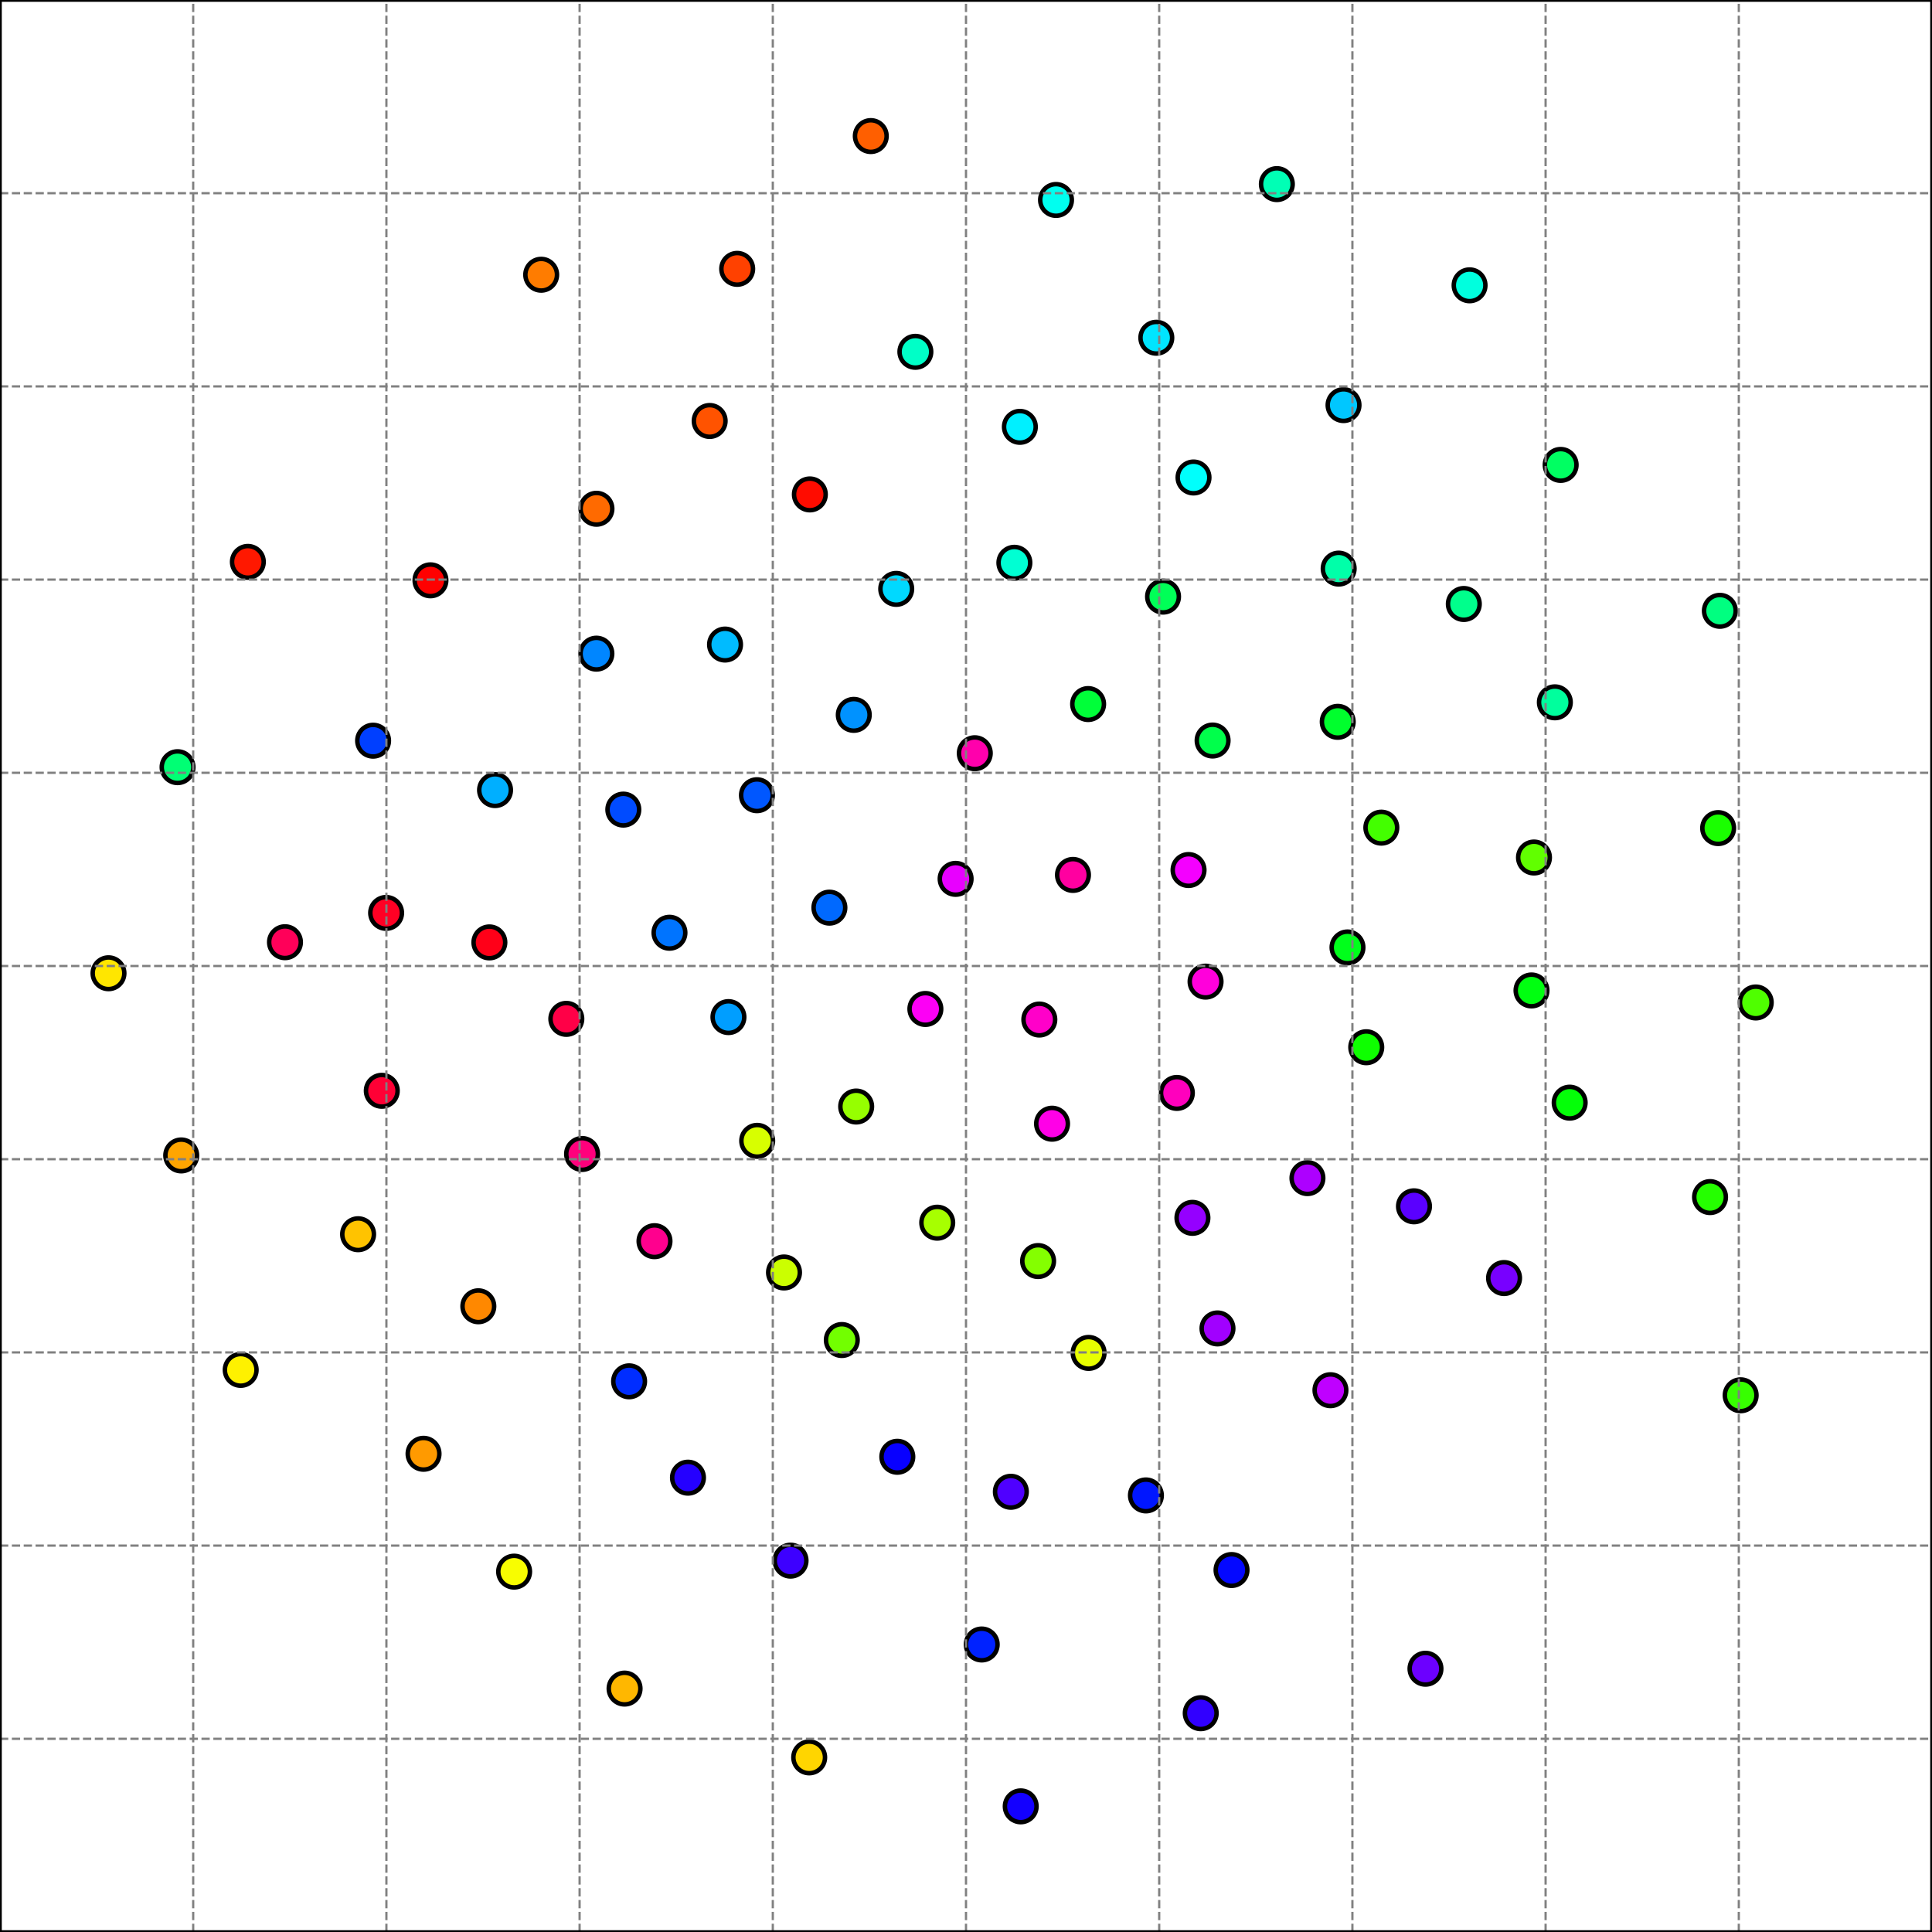 <?xml version="1.0" encoding="utf-8" standalone="no"?>
<!DOCTYPE svg PUBLIC "-//W3C//DTD SVG 1.1//EN"
  "http://www.w3.org/Graphics/SVG/1.1/DTD/svg11.dtd">
<svg xmlns:xlink="http://www.w3.org/1999/xlink" width="432pt" height="432pt" viewBox="0 0 432 432" xmlns="http://www.w3.org/2000/svg" version="1.1">
 <defs>
  <style type="text/css">*{stroke-linejoin: round; stroke-linecap: butt}</style>
 </defs>
 <g id="figure_1">
  <g id="patch_1">
   <path d="M 0 432 
L 432 432 
L 432 0 
L 0 0 
z
" style="fill: #ffffff"/>
  </g>
  <g id="axes_1">
   <g id="patch_2">
    <path d="M 0 432 
L 432 432 
L 432 0 
L 0 0 
z
" style="fill: #ffffff"/>
   </g>
   <g id="PathCollection_1">
    <defs>
     <path id="C0_0_d5768dac63" d="M 0 3.536 
C 0.938 3.536 1.837 3.163 2.5 2.5 
C 3.163 1.837 3.536 0.938 3.536 -0 
C 3.536 -0.938 3.163 -1.837 2.5 -2.5 
C 1.837 -3.163 0.938 -3.536 0 -3.536 
C -0.938 -3.536 -1.837 -3.163 -2.5 -2.5 
C -3.163 -1.837 -3.536 -0.938 -3.536 0 
C -3.536 0.938 -3.163 1.837 -2.5 2.5 
C -1.837 3.163 -0.938 3.536 0 3.536 
z
"/>
    </defs>
    <g clip-path="url(#p731b954d7b)">
     <use xlink:href="#C0_0_d5768dac63" x="285.509" y="41.168" style="fill: #00ffb5; stroke: #000000"/>
    </g>
    <g clip-path="url(#p731b954d7b)">
     <use xlink:href="#C0_0_d5768dac63" x="243.306" y="157.429" style="fill: #00ff39; stroke: #000000"/>
    </g>
    <g clip-path="url(#p731b954d7b)">
     <use xlink:href="#C0_0_d5768dac63" x="139.656" y="377.574" style="fill: #ffb700; stroke: #000000"/>
    </g>
    <g clip-path="url(#p731b954d7b)">
     <use xlink:href="#C0_0_d5768dac63" x="318.741" y="373.133" style="fill: #6c00ff; stroke: #000000"/>
    </g>
    <g clip-path="url(#p731b954d7b)">
     <use xlink:href="#C0_0_d5768dac63" x="153.832" y="330.411" style="fill: #2500ff; stroke: #000000"/>
    </g>
    <g clip-path="url(#p731b954d7b)">
     <use xlink:href="#C0_0_d5768dac63" x="200.398" y="131.676" style="fill: #00d9ff; stroke: #000000"/>
    </g>
    <g clip-path="url(#p731b954d7b)">
     <use xlink:href="#C0_0_d5768dac63" x="175.307" y="284.529" style="fill: #cbff00; stroke: #000000"/>
    </g>
    <g clip-path="url(#p731b954d7b)">
     <use xlink:href="#C0_0_d5768dac63" x="219.515" y="367.712" style="fill: #0022ff; stroke: #000000"/>
    </g>
    <g clip-path="url(#p731b954d7b)">
     <use xlink:href="#C0_0_d5768dac63" x="133.354" y="146.159" style="fill: #0086ff; stroke: #000000"/>
    </g>
    <g clip-path="url(#p731b954d7b)">
     <use xlink:href="#C0_0_d5768dac63" x="243.419" y="302.512" style="fill: #e8ff00; stroke: #000000"/>
    </g>
    <g clip-path="url(#p731b954d7b)">
     <use xlink:href="#C0_0_d5768dac63" x="63.722" y="210.681" style="fill: #ff0059; stroke: #000000"/>
    </g>
    <g clip-path="url(#p731b954d7b)">
     <use xlink:href="#C0_0_d5768dac63" x="297.492" y="310.856" style="fill: #bf00ff; stroke: #000000"/>
    </g>
    <g clip-path="url(#p731b954d7b)">
     <use xlink:href="#C0_0_d5768dac63" x="181.085" y="110.554" style="fill: #ff0c00; stroke: #000000"/>
    </g>
    <g clip-path="url(#p731b954d7b)">
     <use xlink:href="#C0_0_d5768dac63" x="169.309" y="255.094" style="fill: #d7ff00; stroke: #000000"/>
    </g>
    <g clip-path="url(#p731b954d7b)">
     <use xlink:href="#C0_0_d5768dac63" x="308.868" y="185.063" style="fill: #43ff00; stroke: #000000"/>
    </g>
    <g clip-path="url(#p731b954d7b)">
     <use xlink:href="#C0_0_d5768dac63" x="384.184" y="185.164" style="fill: #1aff00; stroke: #000000"/>
    </g>
    <g clip-path="url(#p731b954d7b)">
     <use xlink:href="#C0_0_d5768dac63" x="299.119" y="161.4" style="fill: #00ff2d; stroke: #000000"/>
    </g>
    <g clip-path="url(#p731b954d7b)">
     <use xlink:href="#C0_0_d5768dac63" x="271.141" y="165.585" style="fill: #00ff4b; stroke: #000000"/>
    </g>
    <g clip-path="url(#p731b954d7b)">
     <use xlink:href="#C0_0_d5768dac63" x="235.24" y="251.264" style="fill: #ff00e7; stroke: #000000"/>
    </g>
    <g clip-path="url(#p731b954d7b)">
     <use xlink:href="#C0_0_d5768dac63" x="348.967" y="103.954" style="fill: #00ff62; stroke: #000000"/>
    </g>
    <g clip-path="url(#p731b954d7b)">
     <use xlink:href="#C0_0_d5768dac63" x="39.701" y="171.542" style="fill: #00ff74; stroke: #000000"/>
    </g>
    <g clip-path="url(#p731b954d7b)">
     <use xlink:href="#C0_0_d5768dac63" x="328.603" y="63.797" style="fill: #00ffde; stroke: #000000"/>
    </g>
    <g clip-path="url(#p731b954d7b)">
     <use xlink:href="#C0_0_d5768dac63" x="392.592" y="224.154" style="fill: #4fff00; stroke: #000000"/>
    </g>
    <g clip-path="url(#p731b954d7b)">
     <use xlink:href="#C0_0_d5768dac63" x="228.046" y="95.442" style="fill: #00f0ff; stroke: #000000"/>
    </g>
    <g clip-path="url(#p731b954d7b)">
     <use xlink:href="#C0_0_d5768dac63" x="300.417" y="90.582" style="fill: #00c7ff; stroke: #000000"/>
    </g>
    <g clip-path="url(#p731b954d7b)">
     <use xlink:href="#C0_0_d5768dac63" x="209.566" y="273.396" style="fill: #a7ff00; stroke: #000000"/>
    </g>
    <g clip-path="url(#p731b954d7b)">
     <use xlink:href="#C0_0_d5768dac63" x="232.122" y="281.975" style="fill: #84ff00; stroke: #000000"/>
    </g>
    <g clip-path="url(#p731b954d7b)">
     <use xlink:href="#C0_0_d5768dac63" x="327.313" y="135.052" style="fill: #00ff8c; stroke: #000000"/>
    </g>
    <g clip-path="url(#p731b954d7b)">
     <use xlink:href="#C0_0_d5768dac63" x="384.566" y="136.579" style="fill: #00ff80; stroke: #000000"/>
    </g>
    <g clip-path="url(#p731b954d7b)">
     <use xlink:href="#C0_0_d5768dac63" x="265.762" y="194.541" style="fill: #f400ff; stroke: #000000"/>
    </g>
    <g clip-path="url(#p731b954d7b)">
     <use xlink:href="#C0_0_d5768dac63" x="194.712" y="30.427" style="fill: #ff5f00; stroke: #000000"/>
    </g>
    <g clip-path="url(#p731b954d7b)">
     <use xlink:href="#C0_0_d5768dac63" x="83.426" y="165.62" style="fill: #003fff; stroke: #000000"/>
    </g>
    <g clip-path="url(#p731b954d7b)">
     <use xlink:href="#C0_0_d5768dac63" x="336.314" y="285.775" style="fill: #7800ff; stroke: #000000"/>
    </g>
    <g clip-path="url(#p731b954d7b)">
     <use xlink:href="#C0_0_d5768dac63" x="109.425" y="210.723" style="fill: #ff0018; stroke: #000000"/>
    </g>
    <g clip-path="url(#p731b954d7b)">
     <use xlink:href="#C0_0_d5768dac63" x="343.002" y="191.741" style="fill: #61ff00; stroke: #000000"/>
    </g>
    <g clip-path="url(#p731b954d7b)">
     <use xlink:href="#C0_0_d5768dac63" x="217.965" y="168.425" style="fill: #ff00ac; stroke: #000000"/>
    </g>
    <g clip-path="url(#p731b954d7b)">
     <use xlink:href="#C0_0_d5768dac63" x="180.939" y="392.957" style="fill: #ffd500; stroke: #000000"/>
    </g>
    <g clip-path="url(#p731b954d7b)">
     <use xlink:href="#C0_0_d5768dac63" x="121.011" y="61.431" style="fill: #ff7c00; stroke: #000000"/>
    </g>
    <g clip-path="url(#p731b954d7b)">
     <use xlink:href="#C0_0_d5768dac63" x="258.554" y="75.521" style="fill: #00e5ff; stroke: #000000"/>
    </g>
    <g clip-path="url(#p731b954d7b)">
     <use xlink:href="#C0_0_d5768dac63" x="269.566" y="219.494" style="fill: #ff00db; stroke: #000000"/>
    </g>
    <g clip-path="url(#p731b954d7b)">
     <use xlink:href="#C0_0_d5768dac63" x="126.632" y="227.819" style="fill: #ff0047; stroke: #000000"/>
    </g>
    <g clip-path="url(#p731b954d7b)">
     <use xlink:href="#C0_0_d5768dac63" x="266.874" y="106.766" style="fill: #00fffc; stroke: #000000"/>
    </g>
    <g clip-path="url(#p731b954d7b)">
     <use xlink:href="#C0_0_d5768dac63" x="169.251" y="177.813" style="fill: #0057ff; stroke: #000000"/>
    </g>
    <g clip-path="url(#p731b954d7b)">
     <use xlink:href="#C0_0_d5768dac63" x="260.059" y="133.407" style="fill: #00ff57; stroke: #000000"/>
    </g>
    <g clip-path="url(#p731b954d7b)">
     <use xlink:href="#C0_0_d5768dac63" x="342.446" y="221.468" style="fill: #00ff10; stroke: #000000"/>
    </g>
    <g clip-path="url(#p731b954d7b)">
     <use xlink:href="#C0_0_d5768dac63" x="55.424" y="125.637" style="fill: #ff1800; stroke: #000000"/>
    </g>
    <g clip-path="url(#p731b954d7b)">
     <use xlink:href="#C0_0_d5768dac63" x="272.232" y="297.041" style="fill: #a100ff; stroke: #000000"/>
    </g>
    <g clip-path="url(#p731b954d7b)">
     <use xlink:href="#C0_0_d5768dac63" x="162.12" y="144.124" style="fill: #00bbff; stroke: #000000"/>
    </g>
    <g clip-path="url(#p731b954d7b)">
     <use xlink:href="#C0_0_d5768dac63" x="162.882" y="227.424" style="fill: #009eff; stroke: #000000"/>
    </g>
    <g clip-path="url(#p731b954d7b)">
     <use xlink:href="#C0_0_d5768dac63" x="85.369" y="243.904" style="fill: #ff0035; stroke: #000000"/>
    </g>
    <g clip-path="url(#p731b954d7b)">
     <use xlink:href="#C0_0_d5768dac63" x="239.919" y="195.635" style="fill: #ff00a0; stroke: #000000"/>
    </g>
    <g clip-path="url(#p731b954d7b)">
     <use xlink:href="#C0_0_d5768dac63" x="185.455" y="202.952" style="fill: #0069ff; stroke: #000000"/>
    </g>
    <g clip-path="url(#p731b954d7b)">
     <use xlink:href="#C0_0_d5768dac63" x="232.395" y="227.972" style="fill: #ff00c9; stroke: #000000"/>
    </g>
    <g clip-path="url(#p731b954d7b)">
     <use xlink:href="#C0_0_d5768dac63" x="80.07" y="275.976" style="fill: #ffc300; stroke: #000000"/>
    </g>
    <g clip-path="url(#p731b954d7b)">
     <use xlink:href="#C0_0_d5768dac63" x="86.338" y="204.129" style="fill: #ff0024; stroke: #000000"/>
    </g>
    <g clip-path="url(#p731b954d7b)">
     <use xlink:href="#C0_0_d5768dac63" x="40.52" y="258.357" style="fill: #ffa500; stroke: #000000"/>
    </g>
    <g clip-path="url(#p731b954d7b)">
     <use xlink:href="#C0_0_d5768dac63" x="191.443" y="247.423" style="fill: #96ff00; stroke: #000000"/>
    </g>
    <g clip-path="url(#p731b954d7b)">
     <use xlink:href="#C0_0_d5768dac63" x="188.231" y="299.633" style="fill: #72ff00; stroke: #000000"/>
    </g>
    <g clip-path="url(#p731b954d7b)">
     <use xlink:href="#C0_0_d5768dac63" x="204.681" y="78.666" style="fill: #00ffc7; stroke: #000000"/>
    </g>
    <g clip-path="url(#p731b954d7b)">
     <use xlink:href="#C0_0_d5768dac63" x="130.154" y="258.033" style="fill: #ff007c; stroke: #000000"/>
    </g>
    <g clip-path="url(#p731b954d7b)">
     <use xlink:href="#C0_0_d5768dac63" x="268.489" y="383.078" style="fill: #3100ff; stroke: #000000"/>
    </g>
    <g clip-path="url(#p731b954d7b)">
     <use xlink:href="#C0_0_d5768dac63" x="236.129" y="44.712" style="fill: #00fff0; stroke: #000000"/>
    </g>
    <g clip-path="url(#p731b954d7b)">
     <use xlink:href="#C0_0_d5768dac63" x="96.251" y="129.763" style="fill: #ff0000; stroke: #000000"/>
    </g>
    <g clip-path="url(#p731b954d7b)">
     <use xlink:href="#C0_0_d5768dac63" x="299.33" y="127.143" style="fill: #00ffa9; stroke: #000000"/>
    </g>
    <g clip-path="url(#p731b954d7b)">
     <use xlink:href="#C0_0_d5768dac63" x="275.373" y="351.063" style="fill: #0408ff; stroke: #000000"/>
    </g>
    <g clip-path="url(#p731b954d7b)">
     <use xlink:href="#C0_0_d5768dac63" x="382.371" y="267.671" style="fill: #25ff00; stroke: #000000"/>
    </g>
    <g clip-path="url(#p731b954d7b)">
     <use xlink:href="#C0_0_d5768dac63" x="305.496" y="234.164" style="fill: #0eff00; stroke: #000000"/>
    </g>
    <g clip-path="url(#p731b954d7b)">
     <use xlink:href="#C0_0_d5768dac63" x="263.15" y="244.382" style="fill: #ff00bd; stroke: #000000"/>
    </g>
    <g clip-path="url(#p731b954d7b)">
     <use xlink:href="#C0_0_d5768dac63" x="149.696" y="208.564" style="fill: #0074ff; stroke: #000000"/>
    </g>
    <g clip-path="url(#p731b954d7b)">
     <use xlink:href="#C0_0_d5768dac63" x="266.629" y="272.314" style="fill: #9500ff; stroke: #000000"/>
    </g>
    <g clip-path="url(#p731b954d7b)">
     <use xlink:href="#C0_0_d5768dac63" x="24.262" y="217.623" style="fill: #ffe600; stroke: #000000"/>
    </g>
    <g clip-path="url(#p731b954d7b)">
     <use xlink:href="#C0_0_d5768dac63" x="146.346" y="277.531" style="fill: #ff008e; stroke: #000000"/>
    </g>
    <g clip-path="url(#p731b954d7b)">
     <use xlink:href="#C0_0_d5768dac63" x="226.031" y="333.566" style="fill: #4f00ff; stroke: #000000"/>
    </g>
    <g clip-path="url(#p731b954d7b)">
     <use xlink:href="#C0_0_d5768dac63" x="158.684" y="94.131" style="fill: #ff5300; stroke: #000000"/>
    </g>
    <g clip-path="url(#p731b954d7b)">
     <use xlink:href="#C0_0_d5768dac63" x="292.346" y="263.429" style="fill: #ad00ff; stroke: #000000"/>
    </g>
    <g clip-path="url(#p731b954d7b)">
     <use xlink:href="#C0_0_d5768dac63" x="176.77" y="348.962" style="fill: #3d00ff; stroke: #000000"/>
    </g>
    <g clip-path="url(#p731b954d7b)">
     <use xlink:href="#C0_0_d5768dac63" x="133.37" y="113.761" style="fill: #ff6a00; stroke: #000000"/>
    </g>
    <g clip-path="url(#p731b954d7b)">
     <use xlink:href="#C0_0_d5768dac63" x="206.917" y="225.606" style="fill: #fc00f5; stroke: #000000"/>
    </g>
    <g clip-path="url(#p731b954d7b)">
     <use xlink:href="#C0_0_d5768dac63" x="139.376" y="181.031" style="fill: #004bff; stroke: #000000"/>
    </g>
    <g clip-path="url(#p731b954d7b)">
     <use xlink:href="#C0_0_d5768dac63" x="347.67" y="157.042" style="fill: #00ff9d; stroke: #000000"/>
    </g>
    <g clip-path="url(#p731b954d7b)">
     <use xlink:href="#C0_0_d5768dac63" x="389.216" y="311.988" style="fill: #37ff00; stroke: #000000"/>
    </g>
    <g clip-path="url(#p731b954d7b)">
     <use xlink:href="#C0_0_d5768dac63" x="140.669" y="308.866" style="fill: #002dff; stroke: #000000"/>
    </g>
    <g clip-path="url(#p731b954d7b)">
     <use xlink:href="#C0_0_d5768dac63" x="301.303" y="211.848" style="fill: #00ff1b; stroke: #000000"/>
    </g>
    <g clip-path="url(#p731b954d7b)">
     <use xlink:href="#C0_0_d5768dac63" x="200.642" y="325.738" style="fill: #0800ff; stroke: #000000"/>
    </g>
    <g clip-path="url(#p731b954d7b)">
     <use xlink:href="#C0_0_d5768dac63" x="256.231" y="334.381" style="fill: #0016ff; stroke: #000000"/>
    </g>
    <g clip-path="url(#p731b954d7b)">
     <use xlink:href="#C0_0_d5768dac63" x="114.96" y="351.422" style="fill: #f8fd00; stroke: #000000"/>
    </g>
    <g clip-path="url(#p731b954d7b)">
     <use xlink:href="#C0_0_d5768dac63" x="164.837" y="60.117" style="fill: #ff4100; stroke: #000000"/>
    </g>
    <g clip-path="url(#p731b954d7b)">
     <use xlink:href="#C0_0_d5768dac63" x="110.694" y="176.666" style="fill: #00afff; stroke: #000000"/>
    </g>
    <g clip-path="url(#p731b954d7b)">
     <use xlink:href="#C0_0_d5768dac63" x="350.982" y="246.557" style="fill: #04ff08; stroke: #000000"/>
    </g>
    <g clip-path="url(#p731b954d7b)">
     <use xlink:href="#C0_0_d5768dac63" x="94.706" y="325.069" style="fill: #ff9a00; stroke: #000000"/>
    </g>
    <g clip-path="url(#p731b954d7b)">
     <use xlink:href="#C0_0_d5768dac63" x="106.956" y="292.085" style="fill: #ff8800; stroke: #000000"/>
    </g>
    <g clip-path="url(#p731b954d7b)">
     <use xlink:href="#C0_0_d5768dac63" x="228.236" y="403.906" style="fill: #1300ff; stroke: #000000"/>
    </g>
    <g clip-path="url(#p731b954d7b)">
     <use xlink:href="#C0_0_d5768dac63" x="190.908" y="159.846" style="fill: #0092ff; stroke: #000000"/>
    </g>
    <g clip-path="url(#p731b954d7b)">
     <use xlink:href="#C0_0_d5768dac63" x="53.821" y="306.312" style="fill: #fef100; stroke: #000000"/>
    </g>
    <g clip-path="url(#p731b954d7b)">
     <use xlink:href="#C0_0_d5768dac63" x="213.679" y="196.516" style="fill: #e800ff; stroke: #000000"/>
    </g>
    <g clip-path="url(#p731b954d7b)">
     <use xlink:href="#C0_0_d5768dac63" x="316.17" y="269.735" style="fill: #5a00ff; stroke: #000000"/>
    </g>
    <g clip-path="url(#p731b954d7b)">
     <use xlink:href="#C0_0_d5768dac63" x="226.818" y="125.839" style="fill: #00ffd3; stroke: #000000"/>
    </g>
   </g>
   <g id="matplotlib.axis_1">
    <g id="xtick_1">
     <g id="line2d_1">
      <path d="M 0 432 
L 0 0 
" clip-path="url(#p731b954d7b)" style="fill: none; stroke-dasharray: 1.85,0.8; stroke-dashoffset: 0; stroke: #808080; stroke-width: 0.5"/>
     </g>
     <g id="line2d_2">
      <defs>
       <path id="mf8325df90e" d="M 0 0 
L 0 3.5 
" style="stroke: #000000; stroke-width: 0.8"/>
      </defs>
      <g>
       <use xlink:href="#mf8325df90e" x="0" y="432" style="stroke: #000000; stroke-width: 0.8"/>
      </g>
     </g>
     <g id="text_1">
      <!-- −1.0 -->
      <g transform="translate(-12.141 446.598) scale(0.1 -0.1)">
       <defs>
        <path id="DejaVuSans-2212" d="M 678 2272 
L 4684 2272 
L 4684 1741 
L 678 1741 
L 678 2272 
z
" transform="scale(0.016)"/>
        <path id="DejaVuSans-31" d="M 794 531 
L 1825 531 
L 1825 4091 
L 703 3866 
L 703 4441 
L 1819 4666 
L 2450 4666 
L 2450 531 
L 3481 531 
L 3481 0 
L 794 0 
L 794 531 
z
" transform="scale(0.016)"/>
        <path id="DejaVuSans-2e" d="M 684 794 
L 1344 794 
L 1344 0 
L 684 0 
L 684 794 
z
" transform="scale(0.016)"/>
        <path id="DejaVuSans-30" d="M 2034 4250 
Q 1547 4250 1301 3770 
Q 1056 3291 1056 2328 
Q 1056 1369 1301 889 
Q 1547 409 2034 409 
Q 2525 409 2770 889 
Q 3016 1369 3016 2328 
Q 3016 3291 2770 3770 
Q 2525 4250 2034 4250 
z
M 2034 4750 
Q 2819 4750 3233 4129 
Q 3647 3509 3647 2328 
Q 3647 1150 3233 529 
Q 2819 -91 2034 -91 
Q 1250 -91 836 529 
Q 422 1150 422 2328 
Q 422 3509 836 4129 
Q 1250 4750 2034 4750 
z
" transform="scale(0.016)"/>
       </defs>
       <use xlink:href="#DejaVuSans-2212"/>
       <use xlink:href="#DejaVuSans-31" transform="translate(83.789 0)"/>
       <use xlink:href="#DejaVuSans-2e" transform="translate(147.412 0)"/>
       <use xlink:href="#DejaVuSans-30" transform="translate(179.199 0)"/>
      </g>
     </g>
    </g>
    <g id="xtick_2">
     <g id="line2d_3">
      <path d="M 43.2 432 
L 43.2 0 
" clip-path="url(#p731b954d7b)" style="fill: none; stroke-dasharray: 1.85,0.8; stroke-dashoffset: 0; stroke: #808080; stroke-width: 0.5"/>
     </g>
     <g id="line2d_4">
      <g>
       <use xlink:href="#mf8325df90e" x="43.2" y="432" style="stroke: #000000; stroke-width: 0.8"/>
      </g>
     </g>
     <g id="text_2">
      <!-- −0.8 -->
      <g transform="translate(31.059 446.598) scale(0.1 -0.1)">
       <defs>
        <path id="DejaVuSans-38" d="M 2034 2216 
Q 1584 2216 1326 1975 
Q 1069 1734 1069 1313 
Q 1069 891 1326 650 
Q 1584 409 2034 409 
Q 2484 409 2743 651 
Q 3003 894 3003 1313 
Q 3003 1734 2745 1975 
Q 2488 2216 2034 2216 
z
M 1403 2484 
Q 997 2584 770 2862 
Q 544 3141 544 3541 
Q 544 4100 942 4425 
Q 1341 4750 2034 4750 
Q 2731 4750 3128 4425 
Q 3525 4100 3525 3541 
Q 3525 3141 3298 2862 
Q 3072 2584 2669 2484 
Q 3125 2378 3379 2068 
Q 3634 1759 3634 1313 
Q 3634 634 3220 271 
Q 2806 -91 2034 -91 
Q 1263 -91 848 271 
Q 434 634 434 1313 
Q 434 1759 690 2068 
Q 947 2378 1403 2484 
z
M 1172 3481 
Q 1172 3119 1398 2916 
Q 1625 2713 2034 2713 
Q 2441 2713 2670 2916 
Q 2900 3119 2900 3481 
Q 2900 3844 2670 4047 
Q 2441 4250 2034 4250 
Q 1625 4250 1398 4047 
Q 1172 3844 1172 3481 
z
" transform="scale(0.016)"/>
       </defs>
       <use xlink:href="#DejaVuSans-2212"/>
       <use xlink:href="#DejaVuSans-30" transform="translate(83.789 0)"/>
       <use xlink:href="#DejaVuSans-2e" transform="translate(147.412 0)"/>
       <use xlink:href="#DejaVuSans-38" transform="translate(179.199 0)"/>
      </g>
     </g>
    </g>
    <g id="xtick_3">
     <g id="line2d_5">
      <path d="M 86.4 432 
L 86.4 0 
" clip-path="url(#p731b954d7b)" style="fill: none; stroke-dasharray: 1.85,0.8; stroke-dashoffset: 0; stroke: #808080; stroke-width: 0.5"/>
     </g>
     <g id="line2d_6">
      <g>
       <use xlink:href="#mf8325df90e" x="86.4" y="432" style="stroke: #000000; stroke-width: 0.8"/>
      </g>
     </g>
     <g id="text_3">
      <!-- −0.6 -->
      <g transform="translate(74.259 446.598) scale(0.1 -0.1)">
       <defs>
        <path id="DejaVuSans-36" d="M 2113 2584 
Q 1688 2584 1439 2293 
Q 1191 2003 1191 1497 
Q 1191 994 1439 701 
Q 1688 409 2113 409 
Q 2538 409 2786 701 
Q 3034 994 3034 1497 
Q 3034 2003 2786 2293 
Q 2538 2584 2113 2584 
z
M 3366 4563 
L 3366 3988 
Q 3128 4100 2886 4159 
Q 2644 4219 2406 4219 
Q 1781 4219 1451 3797 
Q 1122 3375 1075 2522 
Q 1259 2794 1537 2939 
Q 1816 3084 2150 3084 
Q 2853 3084 3261 2657 
Q 3669 2231 3669 1497 
Q 3669 778 3244 343 
Q 2819 -91 2113 -91 
Q 1303 -91 875 529 
Q 447 1150 447 2328 
Q 447 3434 972 4092 
Q 1497 4750 2381 4750 
Q 2619 4750 2861 4703 
Q 3103 4656 3366 4563 
z
" transform="scale(0.016)"/>
       </defs>
       <use xlink:href="#DejaVuSans-2212"/>
       <use xlink:href="#DejaVuSans-30" transform="translate(83.789 0)"/>
       <use xlink:href="#DejaVuSans-2e" transform="translate(147.412 0)"/>
       <use xlink:href="#DejaVuSans-36" transform="translate(179.199 0)"/>
      </g>
     </g>
    </g>
    <g id="xtick_4">
     <g id="line2d_7">
      <path d="M 129.6 432 
L 129.6 0 
" clip-path="url(#p731b954d7b)" style="fill: none; stroke-dasharray: 1.85,0.8; stroke-dashoffset: 0; stroke: #808080; stroke-width: 0.5"/>
     </g>
     <g id="line2d_8">
      <g>
       <use xlink:href="#mf8325df90e" x="129.6" y="432" style="stroke: #000000; stroke-width: 0.8"/>
      </g>
     </g>
     <g id="text_4">
      <!-- −0.4 -->
      <g transform="translate(117.459 446.598) scale(0.1 -0.1)">
       <defs>
        <path id="DejaVuSans-34" d="M 2419 4116 
L 825 1625 
L 2419 1625 
L 2419 4116 
z
M 2253 4666 
L 3047 4666 
L 3047 1625 
L 3713 1625 
L 3713 1100 
L 3047 1100 
L 3047 0 
L 2419 0 
L 2419 1100 
L 313 1100 
L 313 1709 
L 2253 4666 
z
" transform="scale(0.016)"/>
       </defs>
       <use xlink:href="#DejaVuSans-2212"/>
       <use xlink:href="#DejaVuSans-30" transform="translate(83.789 0)"/>
       <use xlink:href="#DejaVuSans-2e" transform="translate(147.412 0)"/>
       <use xlink:href="#DejaVuSans-34" transform="translate(179.199 0)"/>
      </g>
     </g>
    </g>
    <g id="xtick_5">
     <g id="line2d_9">
      <path d="M 172.8 432 
L 172.8 0 
" clip-path="url(#p731b954d7b)" style="fill: none; stroke-dasharray: 1.85,0.8; stroke-dashoffset: 0; stroke: #808080; stroke-width: 0.5"/>
     </g>
     <g id="line2d_10">
      <g>
       <use xlink:href="#mf8325df90e" x="172.8" y="432" style="stroke: #000000; stroke-width: 0.8"/>
      </g>
     </g>
     <g id="text_5">
      <!-- −0.2 -->
      <g transform="translate(160.659 446.598) scale(0.1 -0.1)">
       <defs>
        <path id="DejaVuSans-32" d="M 1228 531 
L 3431 531 
L 3431 0 
L 469 0 
L 469 531 
Q 828 903 1448 1529 
Q 2069 2156 2228 2338 
Q 2531 2678 2651 2914 
Q 2772 3150 2772 3378 
Q 2772 3750 2511 3984 
Q 2250 4219 1831 4219 
Q 1534 4219 1204 4116 
Q 875 4013 500 3803 
L 500 4441 
Q 881 4594 1212 4672 
Q 1544 4750 1819 4750 
Q 2544 4750 2975 4387 
Q 3406 4025 3406 3419 
Q 3406 3131 3298 2873 
Q 3191 2616 2906 2266 
Q 2828 2175 2409 1742 
Q 1991 1309 1228 531 
z
" transform="scale(0.016)"/>
       </defs>
       <use xlink:href="#DejaVuSans-2212"/>
       <use xlink:href="#DejaVuSans-30" transform="translate(83.789 0)"/>
       <use xlink:href="#DejaVuSans-2e" transform="translate(147.412 0)"/>
       <use xlink:href="#DejaVuSans-32" transform="translate(179.199 0)"/>
      </g>
     </g>
    </g>
    <g id="xtick_6">
     <g id="line2d_11">
      <path d="M 216 432 
L 216 0 
" clip-path="url(#p731b954d7b)" style="fill: none; stroke-dasharray: 1.85,0.8; stroke-dashoffset: 0; stroke: #808080; stroke-width: 0.5"/>
     </g>
     <g id="line2d_12">
      <g>
       <use xlink:href="#mf8325df90e" x="216" y="432" style="stroke: #000000; stroke-width: 0.8"/>
      </g>
     </g>
     <g id="text_6">
      <!-- 0.0 -->
      <g transform="translate(208.048 446.598) scale(0.1 -0.1)">
       <use xlink:href="#DejaVuSans-30"/>
       <use xlink:href="#DejaVuSans-2e" transform="translate(63.623 0)"/>
       <use xlink:href="#DejaVuSans-30" transform="translate(95.41 0)"/>
      </g>
     </g>
    </g>
    <g id="xtick_7">
     <g id="line2d_13">
      <path d="M 259.2 432 
L 259.2 0 
" clip-path="url(#p731b954d7b)" style="fill: none; stroke-dasharray: 1.85,0.8; stroke-dashoffset: 0; stroke: #808080; stroke-width: 0.5"/>
     </g>
     <g id="line2d_14">
      <g>
       <use xlink:href="#mf8325df90e" x="259.2" y="432" style="stroke: #000000; stroke-width: 0.8"/>
      </g>
     </g>
     <g id="text_7">
      <!-- 0.2 -->
      <g transform="translate(251.248 446.598) scale(0.1 -0.1)">
       <use xlink:href="#DejaVuSans-30"/>
       <use xlink:href="#DejaVuSans-2e" transform="translate(63.623 0)"/>
       <use xlink:href="#DejaVuSans-32" transform="translate(95.41 0)"/>
      </g>
     </g>
    </g>
    <g id="xtick_8">
     <g id="line2d_15">
      <path d="M 302.4 432 
L 302.4 0 
" clip-path="url(#p731b954d7b)" style="fill: none; stroke-dasharray: 1.85,0.8; stroke-dashoffset: 0; stroke: #808080; stroke-width: 0.5"/>
     </g>
     <g id="line2d_16">
      <g>
       <use xlink:href="#mf8325df90e" x="302.4" y="432" style="stroke: #000000; stroke-width: 0.8"/>
      </g>
     </g>
     <g id="text_8">
      <!-- 0.4 -->
      <g transform="translate(294.448 446.598) scale(0.1 -0.1)">
       <use xlink:href="#DejaVuSans-30"/>
       <use xlink:href="#DejaVuSans-2e" transform="translate(63.623 0)"/>
       <use xlink:href="#DejaVuSans-34" transform="translate(95.41 0)"/>
      </g>
     </g>
    </g>
    <g id="xtick_9">
     <g id="line2d_17">
      <path d="M 345.6 432 
L 345.6 0 
" clip-path="url(#p731b954d7b)" style="fill: none; stroke-dasharray: 1.85,0.8; stroke-dashoffset: 0; stroke: #808080; stroke-width: 0.5"/>
     </g>
     <g id="line2d_18">
      <g>
       <use xlink:href="#mf8325df90e" x="345.6" y="432" style="stroke: #000000; stroke-width: 0.8"/>
      </g>
     </g>
     <g id="text_9">
      <!-- 0.6 -->
      <g transform="translate(337.648 446.598) scale(0.1 -0.1)">
       <use xlink:href="#DejaVuSans-30"/>
       <use xlink:href="#DejaVuSans-2e" transform="translate(63.623 0)"/>
       <use xlink:href="#DejaVuSans-36" transform="translate(95.41 0)"/>
      </g>
     </g>
    </g>
    <g id="xtick_10">
     <g id="line2d_19">
      <path d="M 388.8 432 
L 388.8 0 
" clip-path="url(#p731b954d7b)" style="fill: none; stroke-dasharray: 1.85,0.8; stroke-dashoffset: 0; stroke: #808080; stroke-width: 0.5"/>
     </g>
     <g id="line2d_20">
      <g>
       <use xlink:href="#mf8325df90e" x="388.8" y="432" style="stroke: #000000; stroke-width: 0.8"/>
      </g>
     </g>
     <g id="text_10">
      <!-- 0.8 -->
      <g transform="translate(380.848 446.598) scale(0.1 -0.1)">
       <use xlink:href="#DejaVuSans-30"/>
       <use xlink:href="#DejaVuSans-2e" transform="translate(63.623 0)"/>
       <use xlink:href="#DejaVuSans-38" transform="translate(95.41 0)"/>
      </g>
     </g>
    </g>
    <g id="xtick_11">
     <g id="line2d_21">
      <path d="M 432 432 
L 432 0 
" clip-path="url(#p731b954d7b)" style="fill: none; stroke-dasharray: 1.85,0.8; stroke-dashoffset: 0; stroke: #808080; stroke-width: 0.5"/>
     </g>
     <g id="line2d_22">
      <g>
       <use xlink:href="#mf8325df90e" x="432" y="432" style="stroke: #000000; stroke-width: 0.8"/>
      </g>
     </g>
     <g id="text_11">
      <!-- 1.0 -->
      <g transform="translate(424.048 446.598) scale(0.1 -0.1)">
       <use xlink:href="#DejaVuSans-31"/>
       <use xlink:href="#DejaVuSans-2e" transform="translate(63.623 0)"/>
       <use xlink:href="#DejaVuSans-30" transform="translate(95.41 0)"/>
      </g>
     </g>
    </g>
   </g>
   <g id="matplotlib.axis_2">
    <g id="ytick_1">
     <g id="line2d_23">
      <path d="M 0 432 
L 432 432 
" clip-path="url(#p731b954d7b)" style="fill: none; stroke-dasharray: 1.85,0.8; stroke-dashoffset: 0; stroke: #808080; stroke-width: 0.5"/>
     </g>
     <g id="line2d_24">
      <defs>
       <path id="ma48cf21f61" d="M 0 0 
L -3.5 0 
" style="stroke: #000000; stroke-width: 0.8"/>
      </defs>
      <g>
       <use xlink:href="#ma48cf21f61" x="0" y="432" style="stroke: #000000; stroke-width: 0.8"/>
      </g>
     </g>
     <g id="text_12">
      <!-- −1.0 -->
      <g transform="translate(-31.283 435.799) scale(0.1 -0.1)">
       <use xlink:href="#DejaVuSans-2212"/>
       <use xlink:href="#DejaVuSans-31" transform="translate(83.789 0)"/>
       <use xlink:href="#DejaVuSans-2e" transform="translate(147.412 0)"/>
       <use xlink:href="#DejaVuSans-30" transform="translate(179.199 0)"/>
      </g>
     </g>
    </g>
    <g id="ytick_2">
     <g id="line2d_25">
      <path d="M 0 388.8 
L 432 388.8 
" clip-path="url(#p731b954d7b)" style="fill: none; stroke-dasharray: 1.85,0.8; stroke-dashoffset: 0; stroke: #808080; stroke-width: 0.5"/>
     </g>
     <g id="line2d_26">
      <g>
       <use xlink:href="#ma48cf21f61" x="0" y="388.8" style="stroke: #000000; stroke-width: 0.8"/>
      </g>
     </g>
     <g id="text_13">
      <!-- −0.8 -->
      <g transform="translate(-31.283 392.599) scale(0.1 -0.1)">
       <use xlink:href="#DejaVuSans-2212"/>
       <use xlink:href="#DejaVuSans-30" transform="translate(83.789 0)"/>
       <use xlink:href="#DejaVuSans-2e" transform="translate(147.412 0)"/>
       <use xlink:href="#DejaVuSans-38" transform="translate(179.199 0)"/>
      </g>
     </g>
    </g>
    <g id="ytick_3">
     <g id="line2d_27">
      <path d="M 0 345.6 
L 432 345.6 
" clip-path="url(#p731b954d7b)" style="fill: none; stroke-dasharray: 1.85,0.8; stroke-dashoffset: 0; stroke: #808080; stroke-width: 0.5"/>
     </g>
     <g id="line2d_28">
      <g>
       <use xlink:href="#ma48cf21f61" x="0" y="345.6" style="stroke: #000000; stroke-width: 0.8"/>
      </g>
     </g>
     <g id="text_14">
      <!-- −0.6 -->
      <g transform="translate(-31.283 349.399) scale(0.1 -0.1)">
       <use xlink:href="#DejaVuSans-2212"/>
       <use xlink:href="#DejaVuSans-30" transform="translate(83.789 0)"/>
       <use xlink:href="#DejaVuSans-2e" transform="translate(147.412 0)"/>
       <use xlink:href="#DejaVuSans-36" transform="translate(179.199 0)"/>
      </g>
     </g>
    </g>
    <g id="ytick_4">
     <g id="line2d_29">
      <path d="M 0 302.4 
L 432 302.4 
" clip-path="url(#p731b954d7b)" style="fill: none; stroke-dasharray: 1.85,0.8; stroke-dashoffset: 0; stroke: #808080; stroke-width: 0.5"/>
     </g>
     <g id="line2d_30">
      <g>
       <use xlink:href="#ma48cf21f61" x="0" y="302.4" style="stroke: #000000; stroke-width: 0.8"/>
      </g>
     </g>
     <g id="text_15">
      <!-- −0.4 -->
      <g transform="translate(-31.283 306.199) scale(0.1 -0.1)">
       <use xlink:href="#DejaVuSans-2212"/>
       <use xlink:href="#DejaVuSans-30" transform="translate(83.789 0)"/>
       <use xlink:href="#DejaVuSans-2e" transform="translate(147.412 0)"/>
       <use xlink:href="#DejaVuSans-34" transform="translate(179.199 0)"/>
      </g>
     </g>
    </g>
    <g id="ytick_5">
     <g id="line2d_31">
      <path d="M 0 259.2 
L 432 259.2 
" clip-path="url(#p731b954d7b)" style="fill: none; stroke-dasharray: 1.85,0.8; stroke-dashoffset: 0; stroke: #808080; stroke-width: 0.5"/>
     </g>
     <g id="line2d_32">
      <g>
       <use xlink:href="#ma48cf21f61" x="0" y="259.2" style="stroke: #000000; stroke-width: 0.8"/>
      </g>
     </g>
     <g id="text_16">
      <!-- −0.2 -->
      <g transform="translate(-31.283 262.999) scale(0.1 -0.1)">
       <use xlink:href="#DejaVuSans-2212"/>
       <use xlink:href="#DejaVuSans-30" transform="translate(83.789 0)"/>
       <use xlink:href="#DejaVuSans-2e" transform="translate(147.412 0)"/>
       <use xlink:href="#DejaVuSans-32" transform="translate(179.199 0)"/>
      </g>
     </g>
    </g>
    <g id="ytick_6">
     <g id="line2d_33">
      <path d="M 0 216 
L 432 216 
" clip-path="url(#p731b954d7b)" style="fill: none; stroke-dasharray: 1.85,0.8; stroke-dashoffset: 0; stroke: #808080; stroke-width: 0.5"/>
     </g>
     <g id="line2d_34">
      <g>
       <use xlink:href="#ma48cf21f61" x="0" y="216" style="stroke: #000000; stroke-width: 0.8"/>
      </g>
     </g>
     <g id="text_17">
      <!-- 0.0 -->
      <g transform="translate(-22.903 219.799) scale(0.1 -0.1)">
       <use xlink:href="#DejaVuSans-30"/>
       <use xlink:href="#DejaVuSans-2e" transform="translate(63.623 0)"/>
       <use xlink:href="#DejaVuSans-30" transform="translate(95.41 0)"/>
      </g>
     </g>
    </g>
    <g id="ytick_7">
     <g id="line2d_35">
      <path d="M 0 172.8 
L 432 172.8 
" clip-path="url(#p731b954d7b)" style="fill: none; stroke-dasharray: 1.85,0.8; stroke-dashoffset: 0; stroke: #808080; stroke-width: 0.5"/>
     </g>
     <g id="line2d_36">
      <g>
       <use xlink:href="#ma48cf21f61" x="0" y="172.8" style="stroke: #000000; stroke-width: 0.8"/>
      </g>
     </g>
     <g id="text_18">
      <!-- 0.2 -->
      <g transform="translate(-22.903 176.599) scale(0.1 -0.1)">
       <use xlink:href="#DejaVuSans-30"/>
       <use xlink:href="#DejaVuSans-2e" transform="translate(63.623 0)"/>
       <use xlink:href="#DejaVuSans-32" transform="translate(95.41 0)"/>
      </g>
     </g>
    </g>
    <g id="ytick_8">
     <g id="line2d_37">
      <path d="M 0 129.6 
L 432 129.6 
" clip-path="url(#p731b954d7b)" style="fill: none; stroke-dasharray: 1.85,0.8; stroke-dashoffset: 0; stroke: #808080; stroke-width: 0.5"/>
     </g>
     <g id="line2d_38">
      <g>
       <use xlink:href="#ma48cf21f61" x="0" y="129.6" style="stroke: #000000; stroke-width: 0.8"/>
      </g>
     </g>
     <g id="text_19">
      <!-- 0.4 -->
      <g transform="translate(-22.903 133.399) scale(0.1 -0.1)">
       <use xlink:href="#DejaVuSans-30"/>
       <use xlink:href="#DejaVuSans-2e" transform="translate(63.623 0)"/>
       <use xlink:href="#DejaVuSans-34" transform="translate(95.41 0)"/>
      </g>
     </g>
    </g>
    <g id="ytick_9">
     <g id="line2d_39">
      <path d="M 0 86.4 
L 432 86.4 
" clip-path="url(#p731b954d7b)" style="fill: none; stroke-dasharray: 1.85,0.8; stroke-dashoffset: 0; stroke: #808080; stroke-width: 0.5"/>
     </g>
     <g id="line2d_40">
      <g>
       <use xlink:href="#ma48cf21f61" x="0" y="86.4" style="stroke: #000000; stroke-width: 0.8"/>
      </g>
     </g>
     <g id="text_20">
      <!-- 0.6 -->
      <g transform="translate(-22.903 90.199) scale(0.1 -0.1)">
       <use xlink:href="#DejaVuSans-30"/>
       <use xlink:href="#DejaVuSans-2e" transform="translate(63.623 0)"/>
       <use xlink:href="#DejaVuSans-36" transform="translate(95.41 0)"/>
      </g>
     </g>
    </g>
    <g id="ytick_10">
     <g id="line2d_41">
      <path d="M 0 43.2 
L 432 43.2 
" clip-path="url(#p731b954d7b)" style="fill: none; stroke-dasharray: 1.85,0.8; stroke-dashoffset: 0; stroke: #808080; stroke-width: 0.5"/>
     </g>
     <g id="line2d_42">
      <g>
       <use xlink:href="#ma48cf21f61" x="0" y="43.2" style="stroke: #000000; stroke-width: 0.8"/>
      </g>
     </g>
     <g id="text_21">
      <!-- 0.8 -->
      <g transform="translate(-22.903 46.999) scale(0.1 -0.1)">
       <use xlink:href="#DejaVuSans-30"/>
       <use xlink:href="#DejaVuSans-2e" transform="translate(63.623 0)"/>
       <use xlink:href="#DejaVuSans-38" transform="translate(95.41 0)"/>
      </g>
     </g>
    </g>
    <g id="ytick_11">
     <g id="line2d_43">
      <path d="M 0 0 
L 432 0 
" clip-path="url(#p731b954d7b)" style="fill: none; stroke-dasharray: 1.85,0.8; stroke-dashoffset: 0; stroke: #808080; stroke-width: 0.5"/>
     </g>
     <g id="line2d_44">
      <g>
       <use xlink:href="#ma48cf21f61" x="0" y="0" style="stroke: #000000; stroke-width: 0.8"/>
      </g>
     </g>
     <g id="text_22">
      <!-- 1.0 -->
      <g transform="translate(-22.903 3.799) scale(0.1 -0.1)">
       <use xlink:href="#DejaVuSans-31"/>
       <use xlink:href="#DejaVuSans-2e" transform="translate(63.623 0)"/>
       <use xlink:href="#DejaVuSans-30" transform="translate(95.41 0)"/>
      </g>
     </g>
    </g>
   </g>
   <g id="patch_3">
    <path d="M 0 432 
L 0 0 
" style="fill: none; stroke: #000000; stroke-width: 0.8; stroke-linejoin: miter; stroke-linecap: square"/>
   </g>
   <g id="patch_4">
    <path d="M 432 432 
L 432 0 
" style="fill: none; stroke: #000000; stroke-width: 0.8; stroke-linejoin: miter; stroke-linecap: square"/>
   </g>
   <g id="patch_5">
    <path d="M 0 432 
L 432 432 
" style="fill: none; stroke: #000000; stroke-width: 0.8; stroke-linejoin: miter; stroke-linecap: square"/>
   </g>
   <g id="patch_6">
    <path d="M 0 0 
L 432 0 
" style="fill: none; stroke: #000000; stroke-width: 0.8; stroke-linejoin: miter; stroke-linecap: square"/>
   </g>
  </g>
 </g>
 <defs>
  <clipPath id="p731b954d7b">
   <rect x="0" y="0" width="432" height="432"/>
  </clipPath>
 </defs>
</svg>
